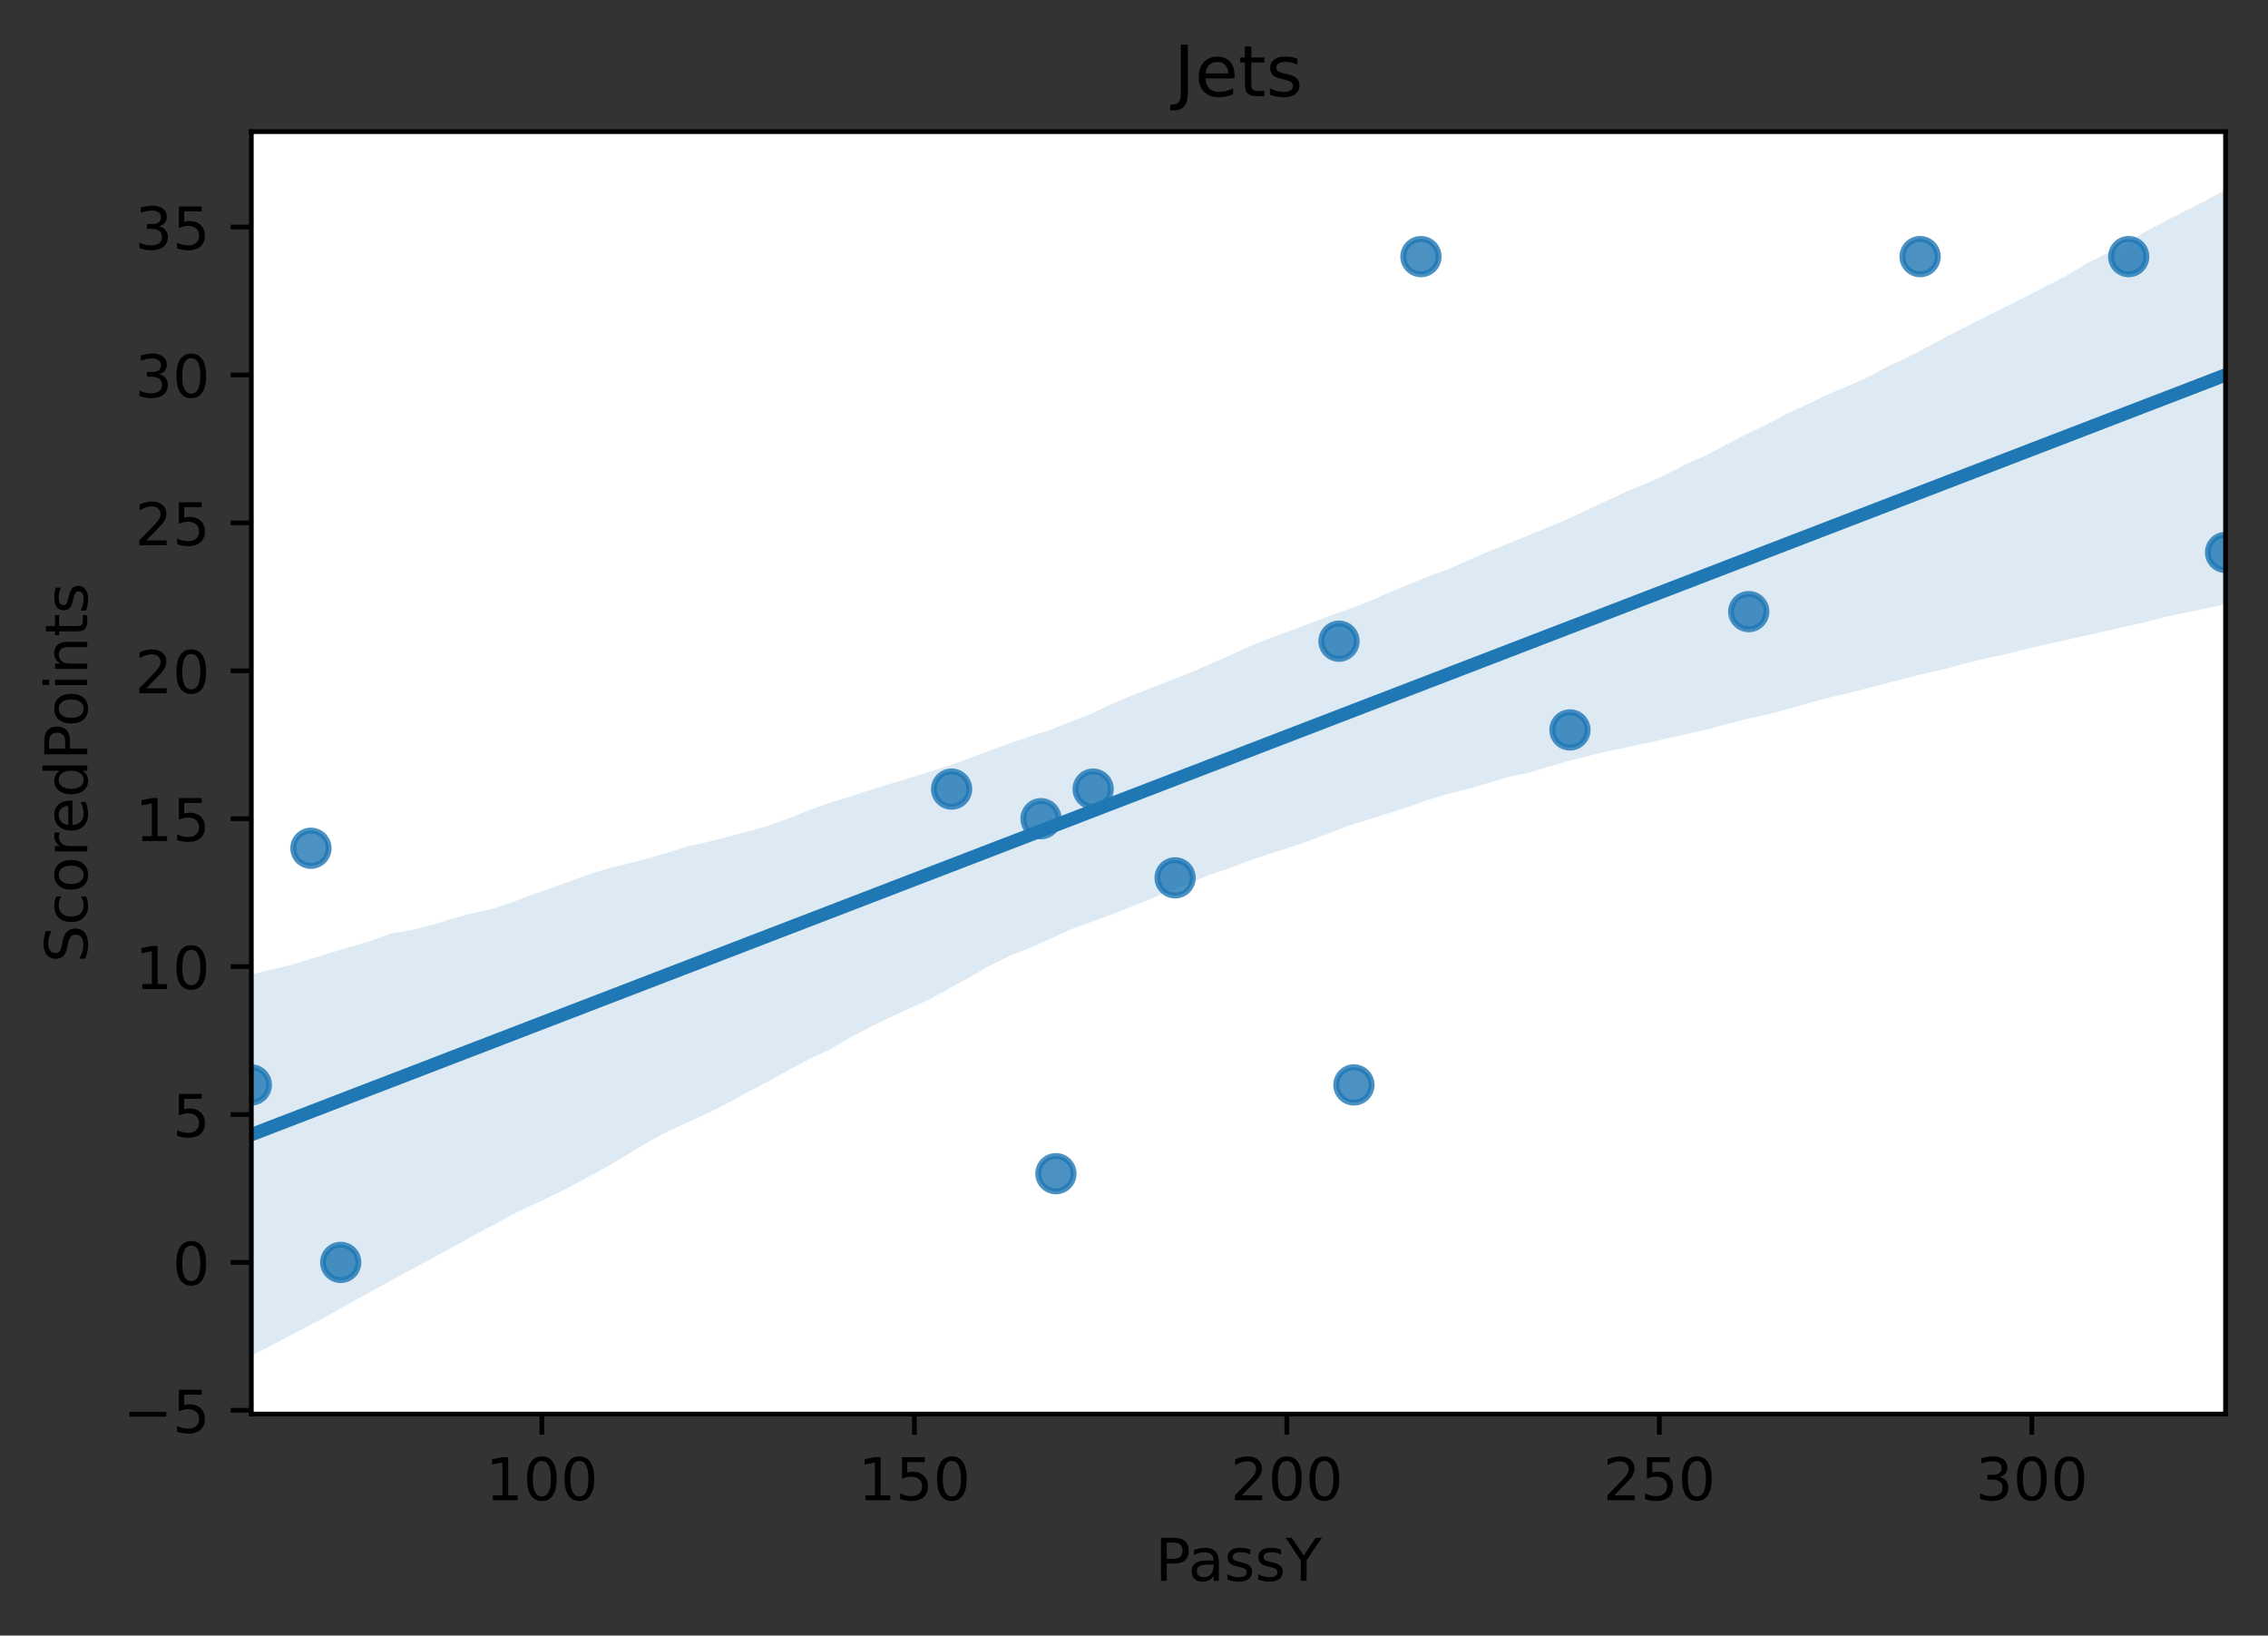 <?xml version="1.0" encoding="utf-8" standalone="no"?>
<!DOCTYPE svg PUBLIC "-//W3C//DTD SVG 1.1//EN"
  "http://www.w3.org/Graphics/SVG/1.1/DTD/svg11.dtd">
<!-- Created with matplotlib (https://matplotlib.org/) -->
<svg height="277.314pt" version="1.1" viewBox="0 0 384.62 277.314" width="384.62pt" xmlns="http://www.w3.org/2000/svg" xmlns:xlink="http://www.w3.org/1999/xlink">
 <rect x="0" y="0" width="384.62" height="277.314" fill="#333333" stroke="none"/>
 <defs>
  <style type="text/css">
*{stroke-linecap:butt;stroke-linejoin:round;}
  </style>
 </defs>
 <g id="figure_1">
  <g id="patch_1">
   <path d="M 0 277.314 
L 384.62 277.314 
L 384.62 0 
L 0 0 
z
" style="fill:none;"/>
  </g>
  <g id="axes_1">
   <g id="patch_2">
    <path d="M 42.62 239.758 
L 377.42 239.758 
L 377.42 22.318 
L 42.62 22.318 
z
" style="fill:#ffffff;"/>
   </g>
   <g id="PathCollection_1">
    <defs>
     <path d="M 0 3 
C 0.796 3 1.559 2.684 2.121 2.121 
C 2.684 1.559 3 0.796 3 0 
C 3 -0.796 2.684 -1.559 2.121 -2.121 
C 1.559 -2.684 0.796 -3 0 -3 
C -0.796 -3 -1.559 -2.684 -2.121 -2.121 
C -2.684 -1.559 -3 -0.796 -3 0 
C -3 0.796 -2.684 1.559 -2.121 2.121 
C -1.559 2.684 -0.796 3 0 3 
z
" id="m1d0a5d5586" style="stroke:#1f77b4;stroke-opacity:0.8;"/>
    </defs>
    <g clip-path="url(#pc8130f9c16)">
     <use style="fill:#1f77b4;fill-opacity:0.8;stroke:#1f77b4;stroke-opacity:0.8;" x="161.38" xlink:href="#m1d0a5d5586" y="133.794"/>
     <use style="fill:#1f77b4;fill-opacity:0.8;stroke:#1f77b4;stroke-opacity:0.8;" x="179.067" xlink:href="#m1d0a5d5586" y="198.998"/>
     <use style="fill:#1f77b4;fill-opacity:0.8;stroke:#1f77b4;stroke-opacity:0.8;" x="52.727" xlink:href="#m1d0a5d5586" y="143.825"/>
     <use style="fill:#1f77b4;fill-opacity:0.8;stroke:#1f77b4;stroke-opacity:0.8;" x="42.62" xlink:href="#m1d0a5d5586" y="183.951"/>
     <use style="fill:#1f77b4;fill-opacity:0.8;stroke:#1f77b4;stroke-opacity:0.8;" x="377.42" xlink:href="#m1d0a5d5586" y="93.668"/>
     <use style="fill:#1f77b4;fill-opacity:0.8;stroke:#1f77b4;stroke-opacity:0.8;" x="57.781" xlink:href="#m1d0a5d5586" y="214.045"/>
     <use style="fill:#1f77b4;fill-opacity:0.8;stroke:#1f77b4;stroke-opacity:0.8;" x="176.54" xlink:href="#m1d0a5d5586" y="138.81"/>
     <use style="fill:#1f77b4;fill-opacity:0.8;stroke:#1f77b4;stroke-opacity:0.8;" x="266.241" xlink:href="#m1d0a5d5586" y="123.762"/>
     <use style="fill:#1f77b4;fill-opacity:0.8;stroke:#1f77b4;stroke-opacity:0.8;" x="240.974" xlink:href="#m1d0a5d5586" y="43.511"/>
     <use style="fill:#1f77b4;fill-opacity:0.8;stroke:#1f77b4;stroke-opacity:0.8;" x="325.621" xlink:href="#m1d0a5d5586" y="43.511"/>
     <use style="fill:#1f77b4;fill-opacity:0.8;stroke:#1f77b4;stroke-opacity:0.8;" x="360.996" xlink:href="#m1d0a5d5586" y="43.511"/>
     <use style="fill:#1f77b4;fill-opacity:0.8;stroke:#1f77b4;stroke-opacity:0.8;" x="229.603" xlink:href="#m1d0a5d5586" y="183.951"/>
     <use style="fill:#1f77b4;fill-opacity:0.8;stroke:#1f77b4;stroke-opacity:0.8;" x="296.563" xlink:href="#m1d0a5d5586" y="103.7"/>
     <use style="fill:#1f77b4;fill-opacity:0.8;stroke:#1f77b4;stroke-opacity:0.8;" x="227.076" xlink:href="#m1d0a5d5586" y="108.715"/>
     <use style="fill:#1f77b4;fill-opacity:0.8;stroke:#1f77b4;stroke-opacity:0.8;" x="185.384" xlink:href="#m1d0a5d5586" y="133.794"/>
     <use style="fill:#1f77b4;fill-opacity:0.8;stroke:#1f77b4;stroke-opacity:0.8;" x="199.281" xlink:href="#m1d0a5d5586" y="148.841"/>
    </g>
   </g>
   <g id="PolyCollection_1">
    <path clip-path="url(#pc8130f9c16)" d="M 42.62 165.212 
L 42.62 229.874 
L 46.002 228.119 
L 49.384 226.356 
L 52.766 224.574 
L 56.148 222.766 
L 59.529 220.828 
L 62.911 218.986 
L 66.293 217.144 
L 69.675 215.302 
L 73.057 213.46 
L 76.438 211.618 
L 79.82 209.776 
L 83.202 207.934 
L 86.584 206.092 
L 89.966 204.453 
L 93.348 202.871 
L 96.729 201.204 
L 100.111 199.354 
L 103.493 197.52 
L 106.875 195.467 
L 110.257 193.41 
L 113.638 191.645 
L 117.02 190.104 
L 120.402 188.562 
L 123.784 186.829 
L 127.166 184.964 
L 130.548 183.22 
L 133.929 181.339 
L 137.311 179.53 
L 140.693 177.943 
L 144.075 175.976 
L 147.457 174.19 
L 150.838 172.541 
L 154.22 170.973 
L 157.602 169.457 
L 160.984 167.595 
L 164.366 165.73 
L 167.748 163.8 
L 171.129 162.112 
L 174.511 160.768 
L 177.893 159.295 
L 181.275 157.705 
L 184.657 156.457 
L 188.038 155.233 
L 191.42 153.896 
L 194.802 152.568 
L 198.184 151.074 
L 201.566 149.878 
L 204.948 148.383 
L 208.329 147.274 
L 211.711 145.954 
L 215.093 144.837 
L 218.475 143.749 
L 221.857 142.627 
L 225.238 141.345 
L 228.62 140.031 
L 232.002 138.971 
L 235.384 137.916 
L 238.766 136.807 
L 242.148 135.626 
L 245.529 134.616 
L 248.911 133.775 
L 252.293 132.789 
L 255.675 131.759 
L 259.057 131.063 
L 262.438 130.056 
L 265.82 129.064 
L 269.202 128.208 
L 272.584 127.371 
L 275.966 126.705 
L 279.348 125.957 
L 282.729 125.204 
L 286.111 124.435 
L 289.493 123.7 
L 292.875 122.759 
L 296.257 121.884 
L 299.638 121.175 
L 303.02 120.265 
L 306.402 119.298 
L 309.784 118.365 
L 313.166 117.617 
L 316.548 116.731 
L 319.929 115.844 
L 323.311 114.953 
L 326.693 114.124 
L 330.075 113.35 
L 333.457 112.433 
L 336.838 111.629 
L 340.22 110.903 
L 343.602 110.034 
L 346.984 109.274 
L 350.366 108.514 
L 353.748 107.753 
L 357.129 106.988 
L 360.511 106.223 
L 363.893 105.458 
L 367.275 104.595 
L 370.657 103.861 
L 374.038 103.173 
L 377.42 102.414 
L 377.42 32.202 
L 377.42 32.202 
L 374.038 34.015 
L 370.657 35.741 
L 367.275 37.47 
L 363.893 39.245 
L 360.511 41.323 
L 357.129 43.036 
L 353.748 44.749 
L 350.366 46.795 
L 346.984 48.528 
L 343.602 50.261 
L 340.22 51.987 
L 336.838 53.657 
L 333.457 55.381 
L 330.075 57.085 
L 326.693 58.926 
L 323.311 60.664 
L 319.929 62.243 
L 316.548 64.063 
L 313.166 65.54 
L 309.784 66.958 
L 306.402 68.599 
L 303.02 70.18 
L 299.638 71.954 
L 296.257 73.589 
L 292.875 75.329 
L 289.493 77.126 
L 286.111 78.597 
L 282.729 80.368 
L 279.348 81.917 
L 275.966 83.274 
L 272.584 84.854 
L 269.202 86.437 
L 265.82 88.024 
L 262.438 89.439 
L 259.057 90.829 
L 255.675 92.219 
L 252.293 93.571 
L 248.911 95.029 
L 245.529 96.544 
L 242.148 97.767 
L 238.766 99.148 
L 235.384 100.537 
L 232.002 102.039 
L 228.62 103.336 
L 225.238 104.504 
L 221.857 105.792 
L 218.475 107.091 
L 215.093 108.296 
L 211.711 109.689 
L 208.329 111.241 
L 204.948 112.715 
L 201.566 114.181 
L 198.184 115.497 
L 194.802 116.805 
L 191.42 118.15 
L 188.038 119.574 
L 184.657 121.216 
L 181.275 122.479 
L 177.893 123.822 
L 174.511 124.923 
L 171.129 126.083 
L 167.748 127.287 
L 164.366 128.552 
L 160.984 129.795 
L 157.602 130.874 
L 154.22 131.906 
L 150.838 132.945 
L 147.457 133.992 
L 144.075 135.089 
L 140.693 136.128 
L 137.311 137.325 
L 133.929 138.701 
L 130.548 139.911 
L 127.166 140.887 
L 123.784 141.781 
L 120.402 142.676 
L 117.02 143.406 
L 113.638 144.429 
L 110.257 145.439 
L 106.875 146.34 
L 103.493 147.135 
L 100.111 148.184 
L 96.729 149.391 
L 93.348 150.639 
L 89.966 151.785 
L 86.584 153.086 
L 83.202 154.188 
L 79.82 154.897 
L 76.438 155.852 
L 73.057 156.876 
L 69.675 157.727 
L 66.293 158.269 
L 62.911 159.514 
L 59.529 160.533 
L 56.148 161.52 
L 52.766 162.567 
L 49.384 163.598 
L 46.002 164.405 
L 42.62 165.212 
z
" style="fill:#1f77b4;fill-opacity:0.15;"/>
   </g>
   <g id="matplotlib.axis_1">
    <g id="xtick_1">
     <g id="line2d_1">
      <defs>
       <path d="M 0 0 
L 0 3.5 
" id="md4d7a8c44a" style="stroke:#000000;stroke-width:0.8;"/>
      </defs>
      <g>
       <use style="stroke:#000000;stroke-width:0.8;" x="91.893" xlink:href="#md4d7a8c44a" y="239.758"/>
      </g>
     </g>
     <g id="text_1">
      <!-- 100 -->
      <defs>
       <path d="M 12.406 8.297 
L 28.516 8.297 
L 28.516 63.922 
L 10.984 60.406 
L 10.984 69.391 
L 28.422 72.906 
L 38.281 72.906 
L 38.281 8.297 
L 54.391 8.297 
L 54.391 0 
L 12.406 0 
z
" id="DejaVuSans-49"/>
       <path d="M 31.781 66.406 
Q 24.172 66.406 20.328 58.906 
Q 16.5 51.422 16.5 36.375 
Q 16.5 21.391 20.328 13.891 
Q 24.172 6.391 31.781 6.391 
Q 39.453 6.391 43.281 13.891 
Q 47.125 21.391 47.125 36.375 
Q 47.125 51.422 43.281 58.906 
Q 39.453 66.406 31.781 66.406 
z
M 31.781 74.219 
Q 44.047 74.219 50.516 64.516 
Q 56.984 54.828 56.984 36.375 
Q 56.984 17.969 50.516 8.266 
Q 44.047 -1.422 31.781 -1.422 
Q 19.531 -1.422 13.062 8.266 
Q 6.594 17.969 6.594 36.375 
Q 6.594 54.828 13.062 64.516 
Q 19.531 74.219 31.781 74.219 
z
" id="DejaVuSans-48"/>
      </defs>
      <g transform="translate(82.349 254.357)scale(0.1 -0.1)">
       <use xlink:href="#DejaVuSans-49"/>
       <use x="63.623" xlink:href="#DejaVuSans-48"/>
       <use x="127.246" xlink:href="#DejaVuSans-48"/>
      </g>
     </g>
    </g>
    <g id="xtick_2">
     <g id="line2d_2">
      <g>
       <use style="stroke:#000000;stroke-width:0.8;" x="155.063" xlink:href="#md4d7a8c44a" y="239.758"/>
      </g>
     </g>
     <g id="text_2">
      <!-- 150 -->
      <defs>
       <path d="M 10.797 72.906 
L 49.516 72.906 
L 49.516 64.594 
L 19.828 64.594 
L 19.828 46.734 
Q 21.969 47.469 24.109 47.828 
Q 26.266 48.188 28.422 48.188 
Q 40.625 48.188 47.75 41.5 
Q 54.891 34.812 54.891 23.391 
Q 54.891 11.625 47.562 5.094 
Q 40.234 -1.422 26.906 -1.422 
Q 22.312 -1.422 17.547 -0.641 
Q 12.797 0.141 7.719 1.703 
L 7.719 11.625 
Q 12.109 9.234 16.797 8.062 
Q 21.484 6.891 26.703 6.891 
Q 35.156 6.891 40.078 11.328 
Q 45.016 15.766 45.016 23.391 
Q 45.016 31 40.078 35.438 
Q 35.156 39.891 26.703 39.891 
Q 22.75 39.891 18.812 39.016 
Q 14.891 38.141 10.797 36.281 
z
" id="DejaVuSans-53"/>
      </defs>
      <g transform="translate(145.519 254.357)scale(0.1 -0.1)">
       <use xlink:href="#DejaVuSans-49"/>
       <use x="63.623" xlink:href="#DejaVuSans-53"/>
       <use x="127.246" xlink:href="#DejaVuSans-48"/>
      </g>
     </g>
    </g>
    <g id="xtick_3">
     <g id="line2d_3">
      <g>
       <use style="stroke:#000000;stroke-width:0.8;" x="218.232" xlink:href="#md4d7a8c44a" y="239.758"/>
      </g>
     </g>
     <g id="text_3">
      <!-- 200 -->
      <defs>
       <path d="M 19.188 8.297 
L 53.609 8.297 
L 53.609 0 
L 7.328 0 
L 7.328 8.297 
Q 12.938 14.109 22.625 23.891 
Q 32.328 33.688 34.812 36.531 
Q 39.547 41.844 41.422 45.531 
Q 43.312 49.219 43.312 52.781 
Q 43.312 58.594 39.234 62.25 
Q 35.156 65.922 28.609 65.922 
Q 23.969 65.922 18.812 64.312 
Q 13.672 62.703 7.812 59.422 
L 7.812 69.391 
Q 13.766 71.781 18.938 73 
Q 24.125 74.219 28.422 74.219 
Q 39.75 74.219 46.484 68.547 
Q 53.219 62.891 53.219 53.422 
Q 53.219 48.922 51.531 44.891 
Q 49.859 40.875 45.406 35.406 
Q 44.188 33.984 37.641 27.219 
Q 31.109 20.453 19.188 8.297 
z
" id="DejaVuSans-50"/>
      </defs>
      <g transform="translate(208.689 254.357)scale(0.1 -0.1)">
       <use xlink:href="#DejaVuSans-50"/>
       <use x="63.623" xlink:href="#DejaVuSans-48"/>
       <use x="127.246" xlink:href="#DejaVuSans-48"/>
      </g>
     </g>
    </g>
    <g id="xtick_4">
     <g id="line2d_4">
      <g>
       <use style="stroke:#000000;stroke-width:0.8;" x="281.402" xlink:href="#md4d7a8c44a" y="239.758"/>
      </g>
     </g>
     <g id="text_4">
      <!-- 250 -->
      <g transform="translate(271.858 254.357)scale(0.1 -0.1)">
       <use xlink:href="#DejaVuSans-50"/>
       <use x="63.623" xlink:href="#DejaVuSans-53"/>
       <use x="127.246" xlink:href="#DejaVuSans-48"/>
      </g>
     </g>
    </g>
    <g id="xtick_5">
     <g id="line2d_5">
      <g>
       <use style="stroke:#000000;stroke-width:0.8;" x="344.572" xlink:href="#md4d7a8c44a" y="239.758"/>
      </g>
     </g>
     <g id="text_5">
      <!-- 300 -->
      <defs>
       <path d="M 40.578 39.312 
Q 47.656 37.797 51.625 33 
Q 55.609 28.219 55.609 21.188 
Q 55.609 10.406 48.188 4.484 
Q 40.766 -1.422 27.094 -1.422 
Q 22.516 -1.422 17.656 -0.516 
Q 12.797 0.391 7.625 2.203 
L 7.625 11.719 
Q 11.719 9.328 16.594 8.109 
Q 21.484 6.891 26.812 6.891 
Q 36.078 6.891 40.938 10.547 
Q 45.797 14.203 45.797 21.188 
Q 45.797 27.641 41.281 31.266 
Q 36.766 34.906 28.719 34.906 
L 20.219 34.906 
L 20.219 43.016 
L 29.109 43.016 
Q 36.375 43.016 40.234 45.922 
Q 44.094 48.828 44.094 54.297 
Q 44.094 59.906 40.109 62.906 
Q 36.141 65.922 28.719 65.922 
Q 24.656 65.922 20.016 65.031 
Q 15.375 64.156 9.812 62.312 
L 9.812 71.094 
Q 15.438 72.656 20.344 73.438 
Q 25.25 74.219 29.594 74.219 
Q 40.828 74.219 47.359 69.109 
Q 53.906 64.016 53.906 55.328 
Q 53.906 49.266 50.438 45.094 
Q 46.969 40.922 40.578 39.312 
z
" id="DejaVuSans-51"/>
      </defs>
      <g transform="translate(335.028 254.357)scale(0.1 -0.1)">
       <use xlink:href="#DejaVuSans-51"/>
       <use x="63.623" xlink:href="#DejaVuSans-48"/>
       <use x="127.246" xlink:href="#DejaVuSans-48"/>
      </g>
     </g>
    </g>
    <g id="text_6">
     <!-- PassY -->
     <defs>
      <path d="M 19.672 64.797 
L 19.672 37.406 
L 32.078 37.406 
Q 38.969 37.406 42.719 40.969 
Q 46.484 44.531 46.484 51.125 
Q 46.484 57.672 42.719 61.234 
Q 38.969 64.797 32.078 64.797 
z
M 9.812 72.906 
L 32.078 72.906 
Q 44.344 72.906 50.609 67.359 
Q 56.891 61.812 56.891 51.125 
Q 56.891 40.328 50.609 34.812 
Q 44.344 29.297 32.078 29.297 
L 19.672 29.297 
L 19.672 0 
L 9.812 0 
z
" id="DejaVuSans-80"/>
      <path d="M 34.281 27.484 
Q 23.391 27.484 19.188 25 
Q 14.984 22.516 14.984 16.5 
Q 14.984 11.719 18.141 8.906 
Q 21.297 6.109 26.703 6.109 
Q 34.188 6.109 38.703 11.406 
Q 43.219 16.703 43.219 25.484 
L 43.219 27.484 
z
M 52.203 31.203 
L 52.203 0 
L 43.219 0 
L 43.219 8.297 
Q 40.141 3.328 35.547 0.953 
Q 30.953 -1.422 24.312 -1.422 
Q 15.922 -1.422 10.953 3.297 
Q 6 8.016 6 15.922 
Q 6 25.141 12.172 29.828 
Q 18.359 34.516 30.609 34.516 
L 43.219 34.516 
L 43.219 35.406 
Q 43.219 41.609 39.141 45 
Q 35.062 48.391 27.688 48.391 
Q 23 48.391 18.547 47.266 
Q 14.109 46.141 10.016 43.891 
L 10.016 52.203 
Q 14.938 54.109 19.578 55.047 
Q 24.219 56 28.609 56 
Q 40.484 56 46.344 49.844 
Q 52.203 43.703 52.203 31.203 
z
" id="DejaVuSans-97"/>
      <path d="M 44.281 53.078 
L 44.281 44.578 
Q 40.484 46.531 36.375 47.5 
Q 32.281 48.484 27.875 48.484 
Q 21.188 48.484 17.844 46.438 
Q 14.5 44.391 14.5 40.281 
Q 14.5 37.156 16.891 35.375 
Q 19.281 33.594 26.516 31.984 
L 29.594 31.297 
Q 39.156 29.25 43.188 25.516 
Q 47.219 21.781 47.219 15.094 
Q 47.219 7.469 41.188 3.016 
Q 35.156 -1.422 24.609 -1.422 
Q 20.219 -1.422 15.453 -0.562 
Q 10.688 0.297 5.422 2 
L 5.422 11.281 
Q 10.406 8.688 15.234 7.391 
Q 20.062 6.109 24.812 6.109 
Q 31.156 6.109 34.562 8.281 
Q 37.984 10.453 37.984 14.406 
Q 37.984 18.062 35.516 20.016 
Q 33.062 21.969 24.703 23.781 
L 21.578 24.516 
Q 13.234 26.266 9.516 29.906 
Q 5.812 33.547 5.812 39.891 
Q 5.812 47.609 11.281 51.797 
Q 16.75 56 26.812 56 
Q 31.781 56 36.172 55.266 
Q 40.578 54.547 44.281 53.078 
z
" id="DejaVuSans-115"/>
      <path d="M -0.203 72.906 
L 10.406 72.906 
L 30.609 42.922 
L 50.688 72.906 
L 61.281 72.906 
L 35.5 34.719 
L 35.5 0 
L 25.594 0 
L 25.594 34.719 
z
" id="DejaVuSans-89"/>
     </defs>
     <g transform="translate(195.903 268.035)scale(0.1 -0.1)">
      <use xlink:href="#DejaVuSans-80"/>
      <use x="55.803" xlink:href="#DejaVuSans-97"/>
      <use x="117.082" xlink:href="#DejaVuSans-115"/>
      <use x="169.182" xlink:href="#DejaVuSans-115"/>
      <use x="221.281" xlink:href="#DejaVuSans-89"/>
     </g>
    </g>
   </g>
   <g id="matplotlib.axis_2">
    <g id="ytick_1">
     <g id="line2d_6">
      <defs>
       <path d="M 0 0 
L -3.5 0 
" id="mb6fca38073" style="stroke:#000000;stroke-width:0.8;"/>
      </defs>
      <g>
       <use style="stroke:#000000;stroke-width:0.8;" x="42.62" xlink:href="#mb6fca38073" y="239.124"/>
      </g>
     </g>
     <g id="text_7">
      <!-- −5 -->
      <defs>
       <path d="M 10.594 35.5 
L 73.188 35.5 
L 73.188 27.203 
L 10.594 27.203 
z
" id="DejaVuSans-8722"/>
      </defs>
      <g transform="translate(20.878 242.923)scale(0.1 -0.1)">
       <use xlink:href="#DejaVuSans-8722"/>
       <use x="83.789" xlink:href="#DejaVuSans-53"/>
      </g>
     </g>
    </g>
    <g id="ytick_2">
     <g id="line2d_7">
      <g>
       <use style="stroke:#000000;stroke-width:0.8;" x="42.62" xlink:href="#mb6fca38073" y="214.045"/>
      </g>
     </g>
     <g id="text_8">
      <!-- 0 -->
      <g transform="translate(29.258 217.844)scale(0.1 -0.1)">
       <use xlink:href="#DejaVuSans-48"/>
      </g>
     </g>
    </g>
    <g id="ytick_3">
     <g id="line2d_8">
      <g>
       <use style="stroke:#000000;stroke-width:0.8;" x="42.62" xlink:href="#mb6fca38073" y="188.967"/>
      </g>
     </g>
     <g id="text_9">
      <!-- 5 -->
      <g transform="translate(29.258 192.766)scale(0.1 -0.1)">
       <use xlink:href="#DejaVuSans-53"/>
      </g>
     </g>
    </g>
    <g id="ytick_4">
     <g id="line2d_9">
      <g>
       <use style="stroke:#000000;stroke-width:0.8;" x="42.62" xlink:href="#mb6fca38073" y="163.888"/>
      </g>
     </g>
     <g id="text_10">
      <!-- 10 -->
      <g transform="translate(22.895 167.687)scale(0.1 -0.1)">
       <use xlink:href="#DejaVuSans-49"/>
       <use x="63.623" xlink:href="#DejaVuSans-48"/>
      </g>
     </g>
    </g>
    <g id="ytick_5">
     <g id="line2d_10">
      <g>
       <use style="stroke:#000000;stroke-width:0.8;" x="42.62" xlink:href="#mb6fca38073" y="138.81"/>
      </g>
     </g>
     <g id="text_11">
      <!-- 15 -->
      <g transform="translate(22.895 142.609)scale(0.1 -0.1)">
       <use xlink:href="#DejaVuSans-49"/>
       <use x="63.623" xlink:href="#DejaVuSans-53"/>
      </g>
     </g>
    </g>
    <g id="ytick_6">
     <g id="line2d_11">
      <g>
       <use style="stroke:#000000;stroke-width:0.8;" x="42.62" xlink:href="#mb6fca38073" y="113.731"/>
      </g>
     </g>
     <g id="text_12">
      <!-- 20 -->
      <g transform="translate(22.895 117.53)scale(0.1 -0.1)">
       <use xlink:href="#DejaVuSans-50"/>
       <use x="63.623" xlink:href="#DejaVuSans-48"/>
      </g>
     </g>
    </g>
    <g id="ytick_7">
     <g id="line2d_12">
      <g>
       <use style="stroke:#000000;stroke-width:0.8;" x="42.62" xlink:href="#mb6fca38073" y="88.653"/>
      </g>
     </g>
     <g id="text_13">
      <!-- 25 -->
      <g transform="translate(22.895 92.452)scale(0.1 -0.1)">
       <use xlink:href="#DejaVuSans-50"/>
       <use x="63.623" xlink:href="#DejaVuSans-53"/>
      </g>
     </g>
    </g>
    <g id="ytick_8">
     <g id="line2d_13">
      <g>
       <use style="stroke:#000000;stroke-width:0.8;" x="42.62" xlink:href="#mb6fca38073" y="63.574"/>
      </g>
     </g>
     <g id="text_14">
      <!-- 30 -->
      <g transform="translate(22.895 67.373)scale(0.1 -0.1)">
       <use xlink:href="#DejaVuSans-51"/>
       <use x="63.623" xlink:href="#DejaVuSans-48"/>
      </g>
     </g>
    </g>
    <g id="ytick_9">
     <g id="line2d_14">
      <g>
       <use style="stroke:#000000;stroke-width:0.8;" x="42.62" xlink:href="#mb6fca38073" y="38.495"/>
      </g>
     </g>
     <g id="text_15">
      <!-- 35 -->
      <g transform="translate(22.895 42.295)scale(0.1 -0.1)">
       <use xlink:href="#DejaVuSans-51"/>
       <use x="63.623" xlink:href="#DejaVuSans-53"/>
      </g>
     </g>
    </g>
    <g id="text_16">
     <!-- ScoredPoints -->
     <defs>
      <path d="M 53.516 70.516 
L 53.516 60.891 
Q 47.906 63.578 42.922 64.891 
Q 37.938 66.219 33.297 66.219 
Q 25.25 66.219 20.875 63.094 
Q 16.5 59.969 16.5 54.203 
Q 16.5 49.359 19.406 46.891 
Q 22.312 44.438 30.422 42.922 
L 36.375 41.703 
Q 47.406 39.594 52.656 34.297 
Q 57.906 29 57.906 20.125 
Q 57.906 9.516 50.797 4.047 
Q 43.703 -1.422 29.984 -1.422 
Q 24.812 -1.422 18.969 -0.25 
Q 13.141 0.922 6.891 3.219 
L 6.891 13.375 
Q 12.891 10.016 18.656 8.297 
Q 24.422 6.594 29.984 6.594 
Q 38.422 6.594 43.016 9.906 
Q 47.609 13.234 47.609 19.391 
Q 47.609 24.75 44.312 27.781 
Q 41.016 30.812 33.5 32.328 
L 27.484 33.5 
Q 16.453 35.688 11.516 40.375 
Q 6.594 45.062 6.594 53.422 
Q 6.594 63.094 13.406 68.656 
Q 20.219 74.219 32.172 74.219 
Q 37.312 74.219 42.625 73.281 
Q 47.953 72.359 53.516 70.516 
z
" id="DejaVuSans-83"/>
      <path d="M 48.781 52.594 
L 48.781 44.188 
Q 44.969 46.297 41.141 47.344 
Q 37.312 48.391 33.406 48.391 
Q 24.656 48.391 19.812 42.844 
Q 14.984 37.312 14.984 27.297 
Q 14.984 17.281 19.812 11.734 
Q 24.656 6.203 33.406 6.203 
Q 37.312 6.203 41.141 7.25 
Q 44.969 8.297 48.781 10.406 
L 48.781 2.094 
Q 45.016 0.344 40.984 -0.531 
Q 36.969 -1.422 32.422 -1.422 
Q 20.062 -1.422 12.781 6.344 
Q 5.516 14.109 5.516 27.297 
Q 5.516 40.672 12.859 48.328 
Q 20.219 56 33.016 56 
Q 37.156 56 41.109 55.141 
Q 45.062 54.297 48.781 52.594 
z
" id="DejaVuSans-99"/>
      <path d="M 30.609 48.391 
Q 23.391 48.391 19.188 42.75 
Q 14.984 37.109 14.984 27.297 
Q 14.984 17.484 19.156 11.844 
Q 23.344 6.203 30.609 6.203 
Q 37.797 6.203 41.984 11.859 
Q 46.188 17.531 46.188 27.297 
Q 46.188 37.016 41.984 42.703 
Q 37.797 48.391 30.609 48.391 
z
M 30.609 56 
Q 42.328 56 49.016 48.375 
Q 55.719 40.766 55.719 27.297 
Q 55.719 13.875 49.016 6.219 
Q 42.328 -1.422 30.609 -1.422 
Q 18.844 -1.422 12.172 6.219 
Q 5.516 13.875 5.516 27.297 
Q 5.516 40.766 12.172 48.375 
Q 18.844 56 30.609 56 
z
" id="DejaVuSans-111"/>
      <path d="M 41.109 46.297 
Q 39.594 47.172 37.812 47.578 
Q 36.031 48 33.891 48 
Q 26.266 48 22.188 43.047 
Q 18.109 38.094 18.109 28.812 
L 18.109 0 
L 9.078 0 
L 9.078 54.688 
L 18.109 54.688 
L 18.109 46.188 
Q 20.953 51.172 25.484 53.578 
Q 30.031 56 36.531 56 
Q 37.453 56 38.578 55.875 
Q 39.703 55.766 41.062 55.516 
z
" id="DejaVuSans-114"/>
      <path d="M 56.203 29.594 
L 56.203 25.203 
L 14.891 25.203 
Q 15.484 15.922 20.484 11.062 
Q 25.484 6.203 34.422 6.203 
Q 39.594 6.203 44.453 7.469 
Q 49.312 8.734 54.109 11.281 
L 54.109 2.781 
Q 49.266 0.734 44.188 -0.344 
Q 39.109 -1.422 33.891 -1.422 
Q 20.797 -1.422 13.156 6.188 
Q 5.516 13.812 5.516 26.812 
Q 5.516 40.234 12.766 48.109 
Q 20.016 56 32.328 56 
Q 43.359 56 49.781 48.891 
Q 56.203 41.797 56.203 29.594 
z
M 47.219 32.234 
Q 47.125 39.594 43.094 43.984 
Q 39.062 48.391 32.422 48.391 
Q 24.906 48.391 20.391 44.141 
Q 15.875 39.891 15.188 32.172 
z
" id="DejaVuSans-101"/>
      <path d="M 45.406 46.391 
L 45.406 75.984 
L 54.391 75.984 
L 54.391 0 
L 45.406 0 
L 45.406 8.203 
Q 42.578 3.328 38.25 0.953 
Q 33.938 -1.422 27.875 -1.422 
Q 17.969 -1.422 11.734 6.484 
Q 5.516 14.406 5.516 27.297 
Q 5.516 40.188 11.734 48.094 
Q 17.969 56 27.875 56 
Q 33.938 56 38.25 53.625 
Q 42.578 51.266 45.406 46.391 
z
M 14.797 27.297 
Q 14.797 17.391 18.875 11.75 
Q 22.953 6.109 30.078 6.109 
Q 37.203 6.109 41.297 11.75 
Q 45.406 17.391 45.406 27.297 
Q 45.406 37.203 41.297 42.844 
Q 37.203 48.484 30.078 48.484 
Q 22.953 48.484 18.875 42.844 
Q 14.797 37.203 14.797 27.297 
z
" id="DejaVuSans-100"/>
      <path d="M 9.422 54.688 
L 18.406 54.688 
L 18.406 0 
L 9.422 0 
z
M 9.422 75.984 
L 18.406 75.984 
L 18.406 64.594 
L 9.422 64.594 
z
" id="DejaVuSans-105"/>
      <path d="M 54.891 33.016 
L 54.891 0 
L 45.906 0 
L 45.906 32.719 
Q 45.906 40.484 42.875 44.328 
Q 39.844 48.188 33.797 48.188 
Q 26.516 48.188 22.312 43.547 
Q 18.109 38.922 18.109 30.906 
L 18.109 0 
L 9.078 0 
L 9.078 54.688 
L 18.109 54.688 
L 18.109 46.188 
Q 21.344 51.125 25.703 53.562 
Q 30.078 56 35.797 56 
Q 45.219 56 50.047 50.172 
Q 54.891 44.344 54.891 33.016 
z
" id="DejaVuSans-110"/>
      <path d="M 18.312 70.219 
L 18.312 54.688 
L 36.812 54.688 
L 36.812 47.703 
L 18.312 47.703 
L 18.312 18.016 
Q 18.312 11.328 20.141 9.422 
Q 21.969 7.516 27.594 7.516 
L 36.812 7.516 
L 36.812 0 
L 27.594 0 
Q 17.188 0 13.234 3.875 
Q 9.281 7.766 9.281 18.016 
L 9.281 47.703 
L 2.688 47.703 
L 2.688 54.688 
L 9.281 54.688 
L 9.281 70.219 
z
" id="DejaVuSans-116"/>
     </defs>
     <g transform="translate(14.798 163.23)rotate(-90)scale(0.1 -0.1)">
      <use xlink:href="#DejaVuSans-83"/>
      <use x="63.477" xlink:href="#DejaVuSans-99"/>
      <use x="118.457" xlink:href="#DejaVuSans-111"/>
      <use x="179.639" xlink:href="#DejaVuSans-114"/>
      <use x="218.502" xlink:href="#DejaVuSans-101"/>
      <use x="280.025" xlink:href="#DejaVuSans-100"/>
      <use x="343.502" xlink:href="#DejaVuSans-80"/>
      <use x="400.18" xlink:href="#DejaVuSans-111"/>
      <use x="461.361" xlink:href="#DejaVuSans-105"/>
      <use x="489.145" xlink:href="#DejaVuSans-110"/>
      <use x="552.523" xlink:href="#DejaVuSans-116"/>
      <use x="591.732" xlink:href="#DejaVuSans-115"/>
     </g>
    </g>
   </g>
   <g id="line2d_15">
    <path clip-path="url(#pc8130f9c16)" d="M 42.62 192.384 
L 46.002 191.082 
L 49.384 189.781 
L 52.766 188.48 
L 56.148 187.179 
L 59.529 185.878 
L 62.911 184.577 
L 66.293 183.276 
L 69.675 181.975 
L 73.057 180.674 
L 76.438 179.373 
L 79.82 178.072 
L 83.202 176.771 
L 86.584 175.469 
L 89.966 174.168 
L 93.348 172.867 
L 96.729 171.566 
L 100.111 170.265 
L 103.493 168.964 
L 106.875 167.663 
L 110.257 166.362 
L 113.638 165.061 
L 117.02 163.76 
L 120.402 162.459 
L 123.784 161.158 
L 127.166 159.856 
L 130.548 158.555 
L 133.929 157.254 
L 137.311 155.953 
L 140.693 154.652 
L 144.075 153.351 
L 147.457 152.05 
L 150.838 150.749 
L 154.22 149.448 
L 157.602 148.147 
L 160.984 146.846 
L 164.366 145.545 
L 167.748 144.243 
L 171.129 142.942 
L 174.511 141.641 
L 177.893 140.34 
L 181.275 139.039 
L 184.657 137.738 
L 188.038 136.437 
L 191.42 135.136 
L 194.802 133.835 
L 198.184 132.534 
L 201.566 131.233 
L 204.948 129.932 
L 208.329 128.63 
L 211.711 127.329 
L 215.093 126.028 
L 218.475 124.727 
L 221.857 123.426 
L 225.238 122.125 
L 228.62 120.824 
L 232.002 119.523 
L 235.384 118.222 
L 238.766 116.921 
L 242.148 115.62 
L 245.529 114.319 
L 248.911 113.018 
L 252.293 111.716 
L 255.675 110.415 
L 259.057 109.114 
L 262.438 107.813 
L 265.82 106.512 
L 269.202 105.211 
L 272.584 103.91 
L 275.966 102.609 
L 279.348 101.308 
L 282.729 100.007 
L 286.111 98.706 
L 289.493 97.405 
L 292.875 96.103 
L 296.257 94.802 
L 299.638 93.501 
L 303.02 92.2 
L 306.402 90.899 
L 309.784 89.598 
L 313.166 88.297 
L 316.548 86.996 
L 319.929 85.695 
L 323.311 84.394 
L 326.693 83.093 
L 330.075 81.792 
L 333.457 80.49 
L 336.838 79.189 
L 340.22 77.888 
L 343.602 76.587 
L 346.984 75.286 
L 350.366 73.985 
L 353.748 72.684 
L 357.129 71.383 
L 360.511 70.082 
L 363.893 68.781 
L 367.275 67.48 
L 370.657 66.179 
L 374.038 64.877 
L 377.42 63.576 
" style="fill:none;stroke:#1f77b4;stroke-linecap:square;stroke-width:2.25;"/>
   </g>
   <g id="patch_3">
    <path d="M 42.62 239.758 
L 42.62 22.318 
" style="fill:none;stroke:#000000;stroke-linecap:square;stroke-linejoin:miter;stroke-width:0.8;"/>
   </g>
   <g id="patch_4">
    <path d="M 377.42 239.758 
L 377.42 22.318 
" style="fill:none;stroke:#000000;stroke-linecap:square;stroke-linejoin:miter;stroke-width:0.8;"/>
   </g>
   <g id="patch_5">
    <path d="M 42.62 239.758 
L 377.42 239.758 
" style="fill:none;stroke:#000000;stroke-linecap:square;stroke-linejoin:miter;stroke-width:0.8;"/>
   </g>
   <g id="patch_6">
    <path d="M 42.62 22.318 
L 377.42 22.318 
" style="fill:none;stroke:#000000;stroke-linecap:square;stroke-linejoin:miter;stroke-width:0.8;"/>
   </g>
   <g id="text_17">
    <!-- Jets -->
    <defs>
     <path d="M 9.812 72.906 
L 19.672 72.906 
L 19.672 5.078 
Q 19.672 -8.109 14.672 -14.062 
Q 9.672 -20.016 -1.422 -20.016 
L -5.172 -20.016 
L -5.172 -11.719 
L -2.094 -11.719 
Q 4.438 -11.719 7.125 -8.047 
Q 9.812 -4.391 9.812 5.078 
z
" id="DejaVuSans-74"/>
    </defs>
    <g transform="translate(199.081 16.318)scale(0.12 -0.12)">
     <use xlink:href="#DejaVuSans-74"/>
     <use x="29.492" xlink:href="#DejaVuSans-101"/>
     <use x="91.016" xlink:href="#DejaVuSans-116"/>
     <use x="130.225" xlink:href="#DejaVuSans-115"/>
    </g>
   </g>
  </g>
 </g>
 <defs>
  <clipPath id="pc8130f9c16">
   <rect height="217.44" width="334.8" x="42.62" y="22.318"/>
  </clipPath>
 </defs>
</svg>
